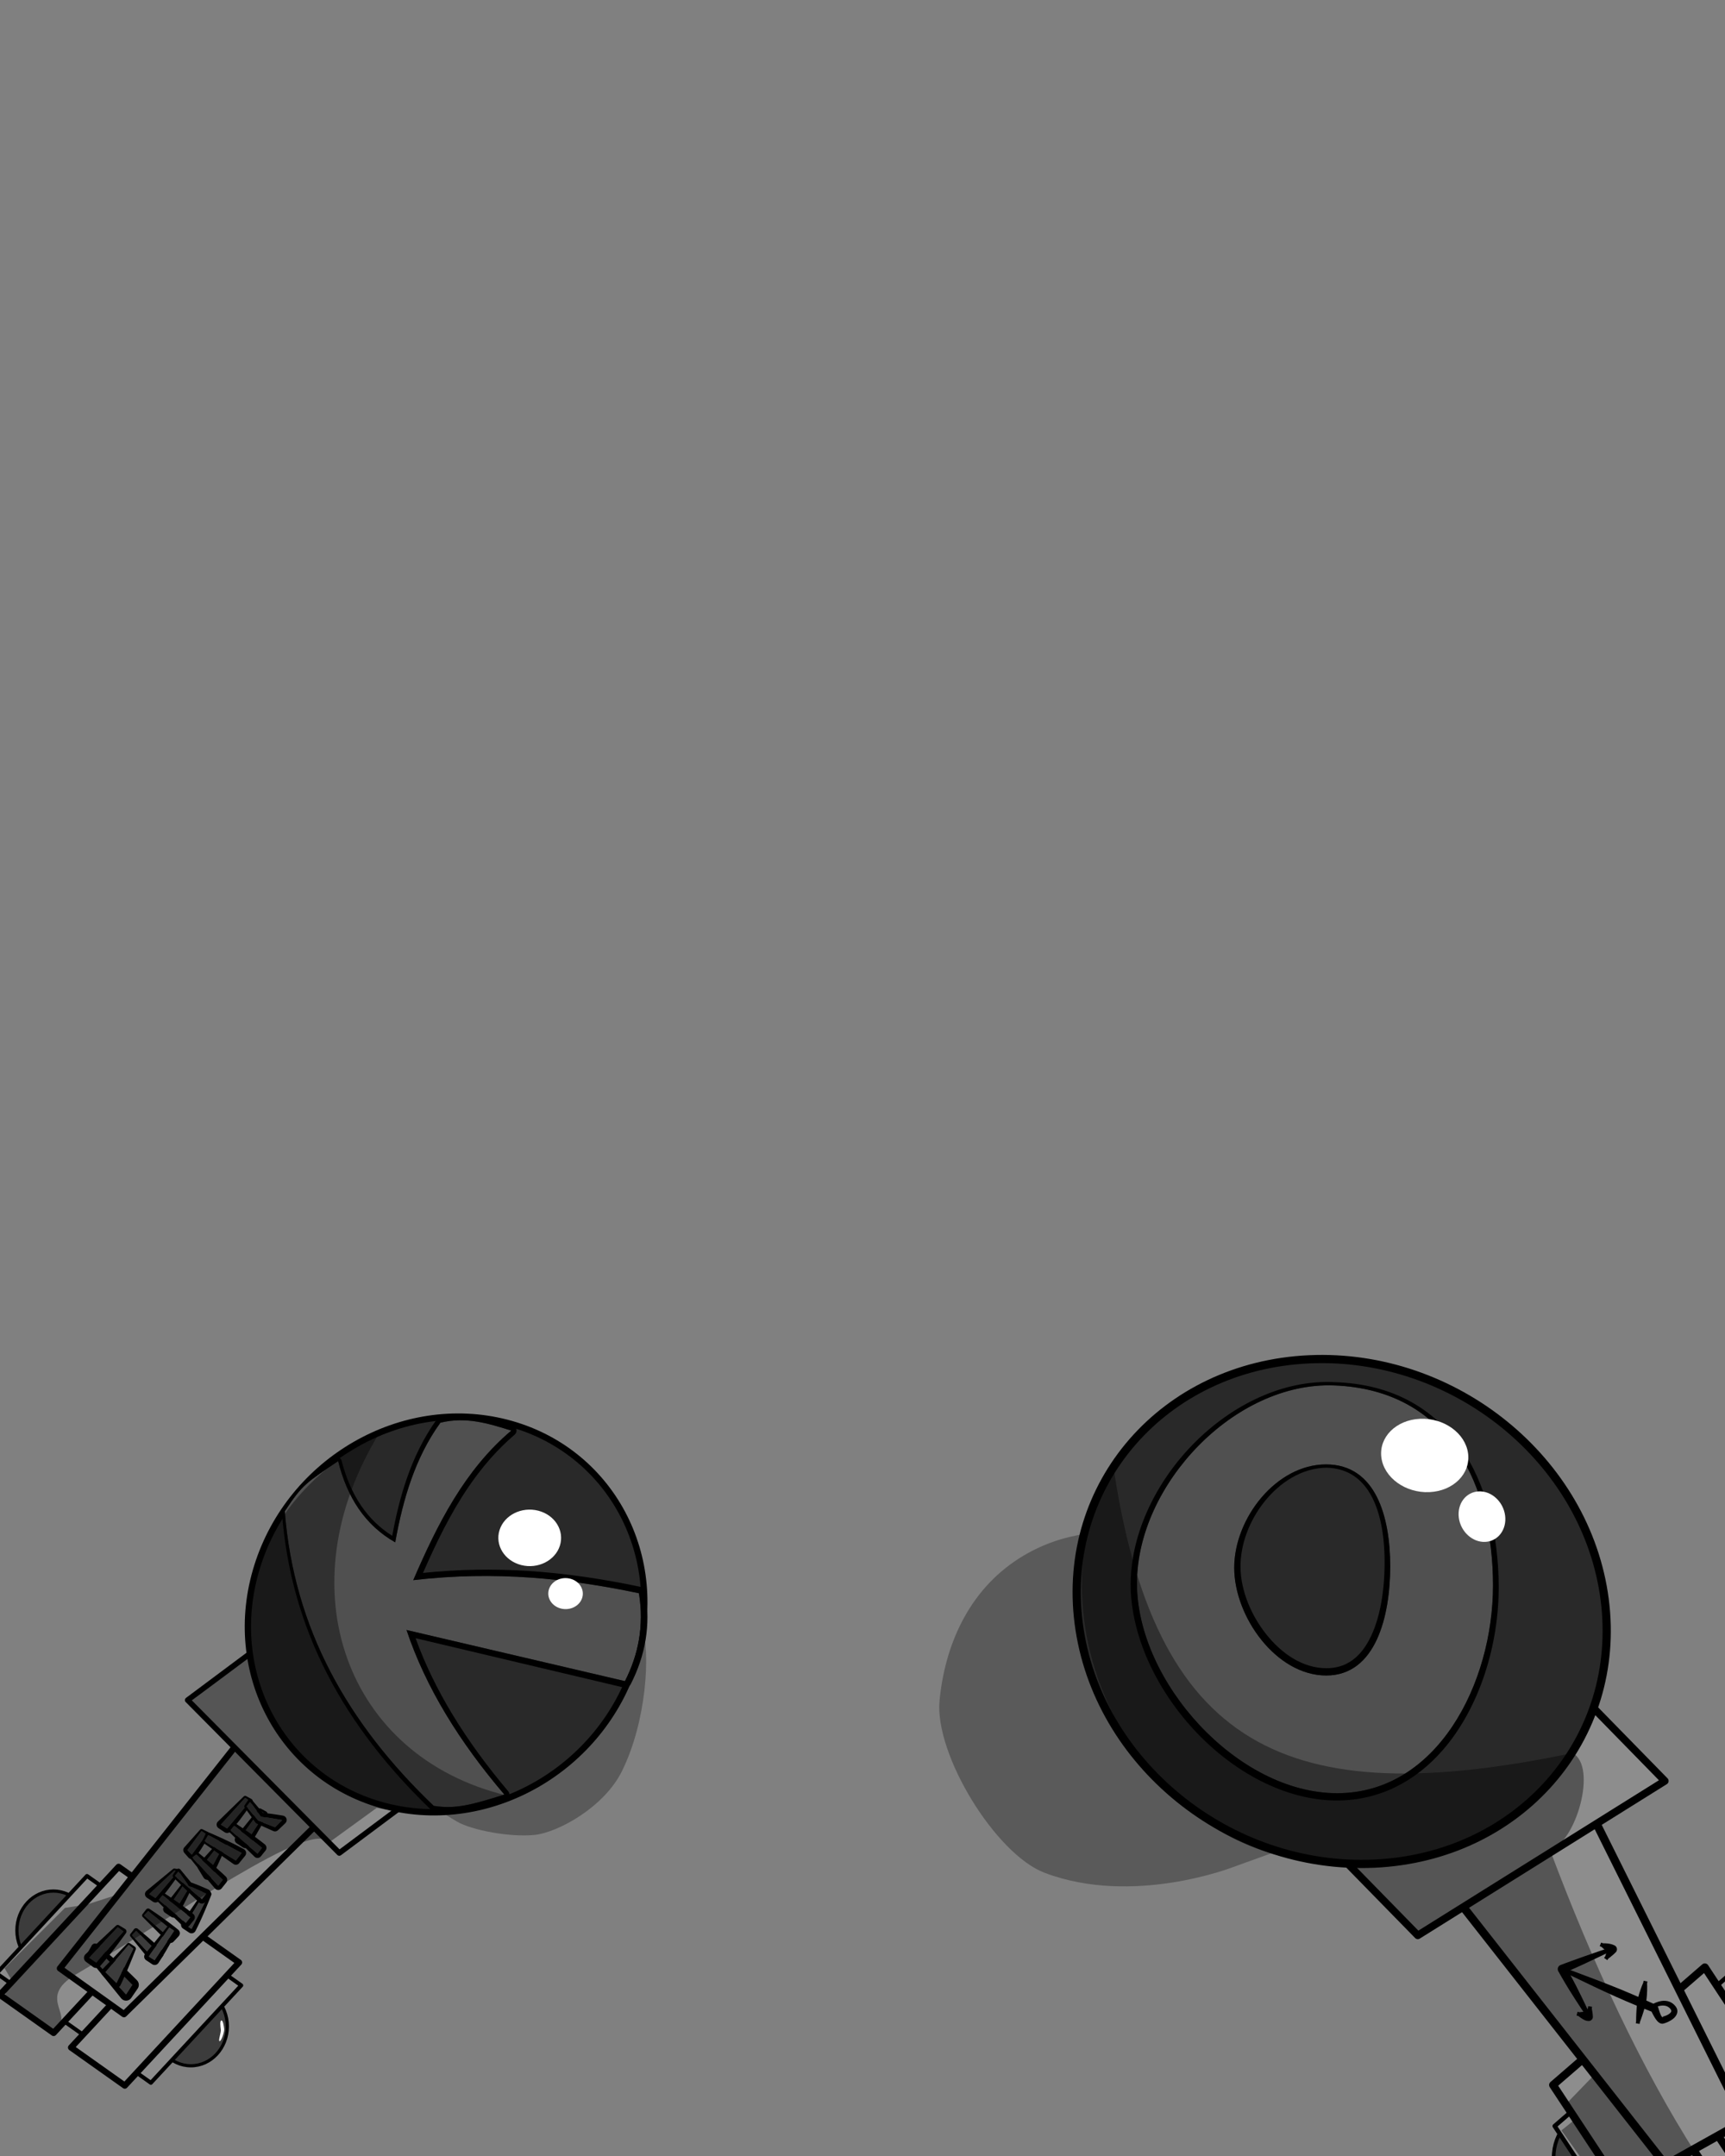 <svg width="2160" height="2700" viewBox="0 0 2160 2700" fill="none" xmlns="http://www.w3.org/2000/svg">
<rect x="0" y="0" width="2160" height="2700" fill="#808080" stroke="none"/>
<g clip-path="url(#clip0_626_1208)">
<path fill-rule="evenodd" clip-rule="evenodd" d="M1544.48 2338.02C1544.48 2338.02 1418.87 2387.55 1307.95 2345.3C1246.44 2321.87 1170.06 2196.98 1176.49 2129.7C1182.91 2062.41 1211.65 1992.48 1276.57 1951.3C1386.06 1881.85 1509.95 1944.32 1509.95 1944.32L1654.24 2298.4L1544.48 2338.02Z" fill="black" fill-opacity="0.3"/>
<path fill-rule="evenodd" clip-rule="evenodd" d="M526.327 2246.53C526.327 2246.53 530.752 2256.88 572.021 2281.09C590.594 2291.98 638.746 2301.15 669.671 2297.87C698.129 2294.85 756.128 2263.78 778.767 2218.06C809.254 2156.49 815.174 2070.33 803.6 2034.47C769.455 1928.69 668.516 1924.9 668.516 1924.9L526.327 2246.53Z" fill="black" fill-opacity="0.3"/>
<path d="M2185.76 2504.56C2213.59 2504.56 2236.15 2530.27 2236.15 2561.98C2236.15 2593.69 2213.59 2619.39 2185.76 2619.39C2157.94 2619.39 2135.38 2593.69 2135.38 2561.98C2135.38 2530.27 2157.94 2504.56 2185.76 2504.56Z" fill="#3C3C3C" stroke="black" stroke-width="4.534" stroke-miterlimit="1.5" stroke-linecap="round" stroke-linejoin="round"/>
<path d="M1995.81 2644.61C2023.63 2644.61 2046.19 2670.31 2046.19 2702.02C2046.19 2733.73 2023.63 2759.44 1995.81 2759.44C1967.98 2759.44 1945.42 2733.73 1945.42 2702.02C1945.42 2670.31 1967.98 2644.61 1995.81 2644.61Z" fill="#3C3C3C" stroke="black" stroke-width="4.534" stroke-miterlimit="1.5" stroke-linecap="round" stroke-linejoin="round"/>
<path d="M2061.14 2836.1L1946.72 2662.52L2170.39 2468.83L2284.82 2642.41L2061.14 2836.1Z" fill="#8D8D8D" stroke="black" stroke-width="5.52" stroke-miterlimit="1.5" stroke-linecap="round" stroke-linejoin="round"/>
<path d="M2201.51 2750.54L2056.84 2531.1L2134.74 2463.64L2279.41 2683.09L2201.51 2750.54Z" fill="#8D8D8D" stroke="black" stroke-width="9.707" stroke-miterlimit="1.5" stroke-linecap="round" stroke-linejoin="round"/>
<path d="M2094.93 2839.07L1944.64 2611.09L2022.54 2543.63L2172.83 2771.62L2094.93 2839.07Z" fill="#8D8D8D" stroke="black" stroke-width="9.818" stroke-miterlimit="1.5" stroke-linecap="round" stroke-linejoin="round"/>
<path fill-rule="evenodd" clip-rule="evenodd" d="M2184.39 2656.04L1950.24 2185.56L1783.34 2325.87L2085.63 2711.24L2184.39 2656.04Z" fill="#8D8D8D" stroke="black" stroke-width="10.303" stroke-miterlimit="1.5" stroke-linecap="round" stroke-linejoin="round"/>
<path fill-rule="evenodd" clip-rule="evenodd" d="M2070.36 2509.27C2073.17 2507.82 2079.06 2505.27 2085.17 2505.64C2089.11 2505.89 2093.08 2507.38 2096.54 2510.81C2101.82 2516.05 2100.97 2520.92 2098.18 2524.93C2094.36 2530.42 2084.78 2533.97 2081.94 2534.34C2080.03 2534.59 2077.46 2533.55 2075.12 2530.95C2072.41 2527.91 2069.48 2522.24 2068.02 2519.21C2064.68 2517.9 2056.65 2514.73 2046.39 2510.45C2039.46 2507.56 2031.51 2504.17 2023.29 2500.5C2014.17 2496.44 2004.74 2492.02 1995.88 2487.84C1973.59 2477.32 1955.05 2468.18 1955.05 2468.18L1952.81 2467.22L1954.72 2462.75L1956.96 2463.7C1956.96 2463.7 1976.39 2470.77 1999.4 2479.6C2008.55 2483.11 2018.26 2486.86 2027.5 2490.64C2035.84 2494.04 2043.78 2497.44 2050.66 2500.44C2059.46 2504.29 2066.5 2507.5 2070.36 2509.27ZM2075.78 2512.6C2075.96 2512.87 2076.11 2513.15 2076.23 2513.44C2076.23 2513.44 2080.1 2528.82 2082.62 2525.77C2082.95 2525.36 2082 2525.46 2081.41 2525.52C2083.57 2525.25 2089.42 2523.48 2092.01 2520.29C2093.04 2519.02 2093.09 2517.44 2091.46 2515.56C2088.86 2512.55 2085.53 2511.59 2082.37 2511.58C2079.98 2511.59 2077.67 2512.05 2075.78 2512.6ZM2081.41 2525.52C2081.29 2525.53 2081.19 2525.54 2081.1 2525.54C2081.18 2525.54 2081.29 2525.53 2081.41 2525.52Z" fill="black"/>
<path fill-rule="evenodd" clip-rule="evenodd" d="M2014.42 2439.47L2016.68 2438.55L2018.52 2443.06L2016.26 2443.98C2016.26 2443.98 1997.73 2452.99 1981.47 2460.49C1974.56 2463.67 1968.08 2466.57 1963.7 2468.51C1966.14 2472.9 1969.8 2479.6 1973.54 2486.9C1982.1 2503.62 1991.11 2523.28 1991.11 2523.28L1992.3 2525.4L1988.06 2527.8L1986.87 2525.67C1986.87 2525.67 1974.72 2507.78 1964.85 2491.8C1957.34 2479.64 1951.26 2468.61 1951.26 2468.61C1950.49 2467.25 1950.35 2465.62 1950.86 2464.15C1951.38 2462.68 1952.5 2461.49 1953.95 2460.9C1953.95 2460.9 1965.16 2456.6 1978.01 2452.01C1994.87 2446 2014.42 2439.47 2014.42 2439.47Z" fill="black"/>
<path fill-rule="evenodd" clip-rule="evenodd" d="M2012.24 2443.71C2012.23 2443.7 2012.23 2443.7 2012.22 2443.7C2008.6 2441.4 2005.39 2438.12 2005.39 2438.12L2003.12 2437.22L2004.95 2432.69L2007.2 2433.61C2007.2 2433.61 2011.8 2433.48 2015.99 2434.34C2018.94 2434.94 2021.34 2436.11 2021.34 2436.11C2022.88 2436.72 2024.05 2438.02 2024.51 2439.62C2024.97 2441.21 2024.68 2442.93 2023.71 2444.28C2023.71 2444.28 2022.11 2446.02 2020.06 2447.84C2017.24 2450.34 2013.97 2452.74 2013.97 2452.74L2012.55 2454.72L2008.58 2451.88L2010.01 2449.91C2010.01 2449.91 2010.99 2446.83 2012.24 2443.71Z" fill="black"/>
<path fill-rule="evenodd" clip-rule="evenodd" d="M1986.06 2519.41C1987.2 2516.96 1988.37 2514.82 1988.37 2514.82L1988.72 2512.41L1993.55 2513.12L1993.19 2515.53C1993.19 2515.53 1993.91 2518.87 1994.28 2522.09C1994.54 2524.42 1994.54 2526.4 1994.54 2526.4C1994.32 2527.91 1993.46 2529.25 1992.19 2530.09C1990.91 2530.94 1989.34 2531.18 1987.86 2530.79C1987.86 2530.79 1987.04 2530.78 1985.87 2530.42C1985.03 2530.17 1984.06 2529.78 1983.06 2529.23C1979.61 2527.34 1976.45 2524.71 1976.45 2524.71L1974.1 2524.08L1975.37 2519.37L1977.72 2520C1977.72 2520 1981.77 2519.3 1985.7 2519.4C1985.82 2519.4 1985.94 2519.4 1986.06 2519.41Z" fill="black"/>
<path fill-rule="evenodd" clip-rule="evenodd" d="M2053.49 2532.22L2053.05 2534.61L2048.25 2533.73L2048.7 2531.33C2048.7 2531.33 2048.66 2524.85 2049.22 2516.42C2049.44 2513.29 2049.63 2509.93 2050.19 2506.59C2050.75 2503.26 2051.59 2499.99 2052.49 2497.01C2054.94 2488.86 2057.63 2482.94 2057.63 2482.94L2058.07 2480.55L2062.86 2481.43L2062.42 2483.83C2062.42 2483.83 2062.81 2490.31 2062.2 2498.8C2061.97 2501.91 2061.59 2505.26 2060.93 2508.57C2060.26 2511.89 2059.24 2515.1 2058.32 2518.1C2055.83 2526.17 2053.49 2532.22 2053.49 2532.22Z" fill="black"/>
<path d="M2084.69 2230.33L1928.85 2070.93L1619.5 2264.35L1775.33 2423.75L2084.69 2230.33Z" fill="#8D8D8D" stroke="black" stroke-width="9.379" stroke-miterlimit="1.5" stroke-linecap="round" stroke-linejoin="round"/>
<path d="M1350.74 2033.12C1373.26 2207.53 1538.95 2342.19 1720.81 2333.89C1902.68 2325.59 2031.86 2177.48 2009.34 2003.07C1986.82 1828.66 1821.13 1694 1639.26 1702.3C1457.4 1710.6 1328.22 1858.71 1350.74 2033.12Z" fill="#292929" stroke="black" stroke-width="10.282" stroke-miterlimit="1.5" stroke-linecap="round" stroke-linejoin="round"/>
<path fill-rule="evenodd" clip-rule="evenodd" d="M1670.72 1735.01C1815.88 1740.67 1869.48 1862.14 1869.48 1985.46C1869.48 2108.78 1799.17 2245.65 1674.26 2245.65C1549.33 2245.65 1423.68 2106.14 1423.68 1982.82C1423.68 1859.5 1545.89 1730.15 1670.72 1735.01ZM1660.45 1833.89C1722.92 1833.89 1740.8 1899.81 1740.8 1961.46C1740.8 2023.13 1723.12 2098.27 1660.67 2098.27C1598.21 2098.27 1545.45 2024.89 1545.45 1963.23C1545.45 1901.56 1597.99 1833.89 1660.45 1833.89Z" fill="#505050"/>
<path fill-rule="evenodd" clip-rule="evenodd" d="M1670.88 1730.9C1744.66 1733.11 1795.57 1764.89 1828.36 1811.58C1861.64 1858.94 1876.13 1921.9 1876.64 1985.46C1877.12 2059.54 1852.75 2138.5 1806.82 2191.39C1773.46 2229.84 1728.79 2254.59 1674.26 2254.82C1609.23 2254.8 1543.71 2218.83 1495.03 2166.22C1446.92 2114.22 1415.41 2046.25 1415.8 1982.82C1416.38 1919.57 1447.89 1854.91 1495.61 1806.93C1543.3 1758.99 1606.95 1727.73 1670.88 1730.9ZM1670.72 1735.01C1545.89 1730.15 1423.68 1859.5 1423.68 1982.82C1423.68 2106.14 1549.33 2245.65 1674.26 2245.65C1799.17 2245.65 1869.48 2108.78 1869.48 1985.46C1869.48 1862.14 1815.88 1740.67 1670.72 1735.01ZM1660.45 1833.9C1722.92 1833.9 1740.8 1899.81 1740.8 1961.46C1740.8 2023.13 1723.12 2098.27 1660.67 2098.27C1598.21 2098.27 1545.45 2024.89 1545.45 1963.23C1545.45 1901.56 1597.99 1833.9 1660.45 1833.9ZM1660.45 1838C1630.32 1838.66 1603.11 1855.92 1583.56 1880.24C1564.56 1903.88 1552.84 1934.33 1553.36 1963.23C1553.72 1991.81 1566.42 2022.74 1585.82 2047C1605.26 2071.31 1631.64 2089.13 1660.67 2089.11C1683.99 2089.33 1700.1 2077.27 1711.15 2059.42C1727.37 2033.22 1733.26 1995.28 1733.72 1961.46C1734.29 1927.17 1729.39 1891.37 1713.41 1867.04C1702.06 1849.78 1685.09 1838.47 1660.45 1838Z" fill="black"/>
<path fill-rule="evenodd" clip-rule="evenodd" d="M1393.34 1830.86C1444.8 2189.87 1610.22 2270.45 1969.24 2195.36C2000.75 2212.82 1973.1 2307.24 1940.98 2316.98C1994.71 2460.04 2054.9 2589.31 2124.51 2698.45L2005.21 2738.12L1955.2 2667.93L1972.91 2653.67L1962.49 2633.36L1995.2 2599.54L1988.55 2580.55L1837.25 2388.13L1775.5 2426.08L1689.28 2330.89C1454.56 2351.09 1271.81 2054.15 1393.34 1830.86Z" fill="black" fill-opacity="0.4"/>
<path d="M1729.7 1825.19C1732.97 1850.55 1759.94 1869.99 1789.92 1868.62C1819.91 1867.25 1841.57 1845.59 1838.29 1820.23C1835.02 1794.88 1808.06 1775.43 1778.07 1776.8C1748.08 1778.17 1726.42 1799.83 1729.7 1825.19Z" fill="white"/>
<path d="M1826.69 1900.64C1828.95 1918.11 1843.76 1931.68 1859.77 1930.95C1875.78 1930.22 1886.93 1915.47 1884.67 1898C1882.42 1880.53 1867.61 1866.96 1851.6 1867.69C1835.59 1868.42 1824.44 1883.17 1826.69 1900.64Z" fill="white"/>
<path d="M238.995 2587.02C264.216 2587.02 284.662 2564.95 284.662 2537.72C284.662 2510.49 264.216 2488.42 238.995 2488.42C213.774 2488.42 193.328 2510.49 193.328 2537.72C193.328 2564.95 213.774 2587.02 238.995 2587.02Z" fill="#3C3C3C" stroke="black" stroke-width="4" stroke-miterlimit="1.5" stroke-linecap="round" stroke-linejoin="round"/>
<path fill-rule="evenodd" clip-rule="evenodd" d="M280.669 2540.81C281.152 2544.55 277.166 2556.12 275.022 2556.21C272.878 2556.31 276.97 2545.43 276.487 2541.69C276.004 2537.95 275.08 2530.41 277.224 2530.31C279.368 2530.21 280.186 2537.08 280.669 2540.81Z" fill="white"/>
<path d="M66.832 2466.77C92.053 2466.77 112.499 2444.7 112.499 2417.47C112.499 2390.25 92.053 2368.18 66.832 2368.18C41.611 2368.18 21.165 2390.25 21.165 2417.47C21.165 2444.7 41.611 2466.77 66.832 2466.77Z" fill="#3C3C3C" stroke="black" stroke-width="4" stroke-miterlimit="1.5" stroke-linecap="round" stroke-linejoin="round"/>
<path d="M-4.242 2471.31L108.921 2349.3L302.083 2486.33L188.921 2608.33L-4.242 2471.31Z" fill="#8D8D8D" stroke="black" stroke-width="4.965" stroke-miterlimit="1.5" stroke-linecap="round" stroke-linejoin="round"/>
<path d="M88.993 2564.15L232.057 2409.9L299.328 2457.62L156.265 2611.86L88.993 2564.15Z" fill="#8D8D8D" stroke="black" stroke-width="7.765" stroke-miterlimit="1.5" stroke-linecap="round" stroke-linejoin="round"/>
<path d="M-0.125 2498.15L148.506 2337.9L215.778 2385.62L67.147 2545.87L-0.125 2498.15Z" fill="#8D8D8D" stroke="black" stroke-width="7.854" stroke-miterlimit="1.5" stroke-linecap="round" stroke-linejoin="round"/>
<path fill-rule="evenodd" clip-rule="evenodd" d="M75.066 2465.05L350.908 2115.7L457.759 2224.68L155.248 2522.37L75.066 2465.05Z" fill="#8D8D8D" stroke="black" stroke-width="7.895" stroke-miterlimit="1.5" stroke-linecap="round" stroke-linejoin="round"/>
<path fill-rule="evenodd" clip-rule="evenodd" d="M112.406 2448.21L157.852 2497.64L165.627 2485.67L119.002 2438.64L112.406 2448.21Z" fill="#3C3C3C"/>
<path fill-rule="evenodd" clip-rule="evenodd" d="M109.399 2446.13L115.122 2435.96C115.918 2434.81 117.188 2434.07 118.586 2433.94C119.983 2433.82 121.364 2434.32 122.351 2435.32C122.351 2435.32 138.718 2448.98 152.381 2461.5C162.763 2471.02 171.457 2479.89 171.457 2479.89C174.177 2482.64 174.616 2486.9 172.511 2490.14L164.435 2501.92C163.113 2503.95 160.925 2505.26 158.508 2505.46C156.091 2505.66 153.716 2504.74 152.074 2502.95L109.717 2450.68C108.563 2449.42 108.431 2447.54 109.399 2446.13ZM112.407 2448.21L157.853 2497.64L165.628 2485.67L119.003 2438.64L112.407 2448.21Z" fill="black"/>
<path fill-rule="evenodd" clip-rule="evenodd" d="M147.43 2413.48L111.313 2451.82L120.37 2458.08L154.676 2418.8L147.43 2413.48Z" fill="#3C3C3C"/>
<path fill-rule="evenodd" clip-rule="evenodd" d="M149.137 2411.16L156.87 2415.81C157.703 2416.42 158.244 2417.36 158.362 2418.39C158.472 2419.42 158.149 2420.45 157.463 2421.23C157.463 2421.23 147.677 2434.87 138.609 2446.31C131.717 2455 125.237 2462.33 125.237 2462.33C123.071 2464.8 119.394 2465.26 116.693 2463.39L107.796 2456.91C106.313 2455.88 105.356 2454.26 105.163 2452.47C104.971 2450.68 105.577 2448.89 106.812 2447.58L145.338 2411.51C146.332 2410.45 147.963 2410.3 149.137 2411.16ZM147.43 2413.48L111.314 2451.82L120.37 2458.07L154.676 2418.8L147.43 2413.48Z" fill="black"/>
<path fill-rule="evenodd" clip-rule="evenodd" d="M161.125 2435.56L131.779 2469.86L145.863 2483.64L167.034 2440.33L161.125 2435.56Z" fill="#3C3C3C"/>
<path fill-rule="evenodd" clip-rule="evenodd" d="M162.684 2433.63L168.985 2437.92C170.115 2438.83 170.462 2440.4 169.826 2441.7C169.826 2441.7 164.197 2456.15 158.861 2468.53C154.802 2477.95 150.894 2486.1 150.894 2486.1C150.106 2487.72 148.586 2488.86 146.812 2489.16C145.038 2489.47 143.228 2488.9 141.946 2487.65L128.207 2473.51C126.286 2471.63 126.152 2468.58 127.897 2466.54L159.246 2433.95C160.119 2432.93 161.641 2432.79 162.684 2433.63ZM161.125 2435.56L131.779 2469.86L145.863 2483.64L167.035 2440.33L161.125 2435.56Z" fill="black"/>
<path fill-rule="evenodd" clip-rule="evenodd" d="M165.218 2423.51L193.2 2453.57L199.344 2446.62L170.411 2417.97L165.218 2423.51Z" fill="#3C3C3C"/>
<path fill-rule="evenodd" clip-rule="evenodd" d="M163.41 2421.81L168.052 2415.75C168.648 2415.12 169.478 2414.75 170.351 2414.73C171.224 2414.71 172.066 2415.05 172.686 2415.66C172.686 2415.66 182.898 2423.88 191.408 2431.48C197.868 2437.25 203.259 2442.66 203.259 2442.66C205.355 2444.74 205.466 2448.09 203.512 2450.3L197.172 2457.08C196.182 2458.2 194.764 2458.85 193.268 2458.87C191.772 2458.89 190.337 2458.28 189.318 2457.18L163.405 2425.2C162.517 2424.24 162.519 2422.76 163.41 2421.81ZM165.218 2423.5L193.2 2453.57L199.344 2446.61L170.411 2417.96L165.218 2423.5Z" fill="black"/>
<path fill-rule="evenodd" clip-rule="evenodd" d="M180.312 2398.76L213.504 2427.91L219.648 2420.96L185.506 2393.22L180.312 2398.76Z" fill="#3C3C3C"/>
<path fill-rule="evenodd" clip-rule="evenodd" d="M178.504 2397.07L183.178 2391.04C184.322 2389.81 186.217 2389.69 187.517 2390.74C187.517 2390.74 199.321 2398.57 209.247 2405.86C216.786 2411.4 223.154 2416.64 223.154 2416.64C224.33 2417.6 225.065 2418.99 225.19 2420.5C225.314 2422.01 224.818 2423.51 223.815 2424.64L217.488 2431.43C215.548 2433.63 212.196 2433.84 209.994 2431.91L178.677 2400.63C178.173 2400.18 177.87 2399.56 177.837 2398.89C177.805 2398.22 178.046 2397.56 178.504 2397.07ZM180.312 2398.76L213.503 2427.91L219.647 2420.96L185.506 2393.22L180.312 2398.76Z" fill="black"/>
<path fill-rule="evenodd" clip-rule="evenodd" d="M212.046 2413.55L185.85 2450.31L193.703 2455.26L218.355 2417.78L212.046 2413.55Z" fill="#3C3C3C"/>
<path fill-rule="evenodd" clip-rule="evenodd" d="M213.43 2411.49L220.127 2415.14C221.577 2416.11 221.968 2418.07 221.014 2419.53C221.014 2419.53 214.267 2432.29 207.874 2443.1C203.019 2451.32 198.35 2458.31 198.35 2458.31C196.683 2460.85 193.298 2461.58 190.739 2459.96L183.011 2454.82C181.771 2454.04 180.907 2452.78 180.628 2451.34C180.344 2449.91 180.664 2448.41 181.512 2447.22L210.033 2412.11C210.812 2411.02 212.316 2410.74 213.43 2411.49ZM212.047 2413.55L185.851 2450.31L193.703 2455.26L218.356 2417.78L212.047 2413.55Z" fill="black"/>
<path fill-rule="evenodd" clip-rule="evenodd" d="M218.253 2342.48L186.854 2372.04L194.707 2376.98L223.001 2343.71L218.253 2342.48Z" fill="#3C3C3C"/>
<path fill-rule="evenodd" clip-rule="evenodd" d="M218.878 2340.08L223.751 2340.83C224.744 2341.09 225.528 2341.84 225.836 2342.82C226.144 2343.79 225.931 2344.86 225.27 2345.64C225.27 2345.64 217.306 2357.22 209.893 2366.96C204.264 2374.36 198.95 2380.59 198.95 2380.59C197.158 2382.71 194.08 2383.18 191.732 2381.7L184.01 2376.55C182.613 2375.67 181.7 2374.19 181.539 2372.55C181.379 2370.91 181.99 2369.28 183.192 2368.15L216.554 2340.67C217.175 2340.09 218.054 2339.86 218.878 2340.08ZM218.253 2342.48L186.854 2372.04L194.707 2376.98L223.001 2343.71L218.253 2342.48Z" fill="black"/>
<path fill-rule="evenodd" clip-rule="evenodd" d="M230.187 2360.06L209.554 2390.96L217.407 2395.91L236.496 2364.29L230.187 2360.06Z" fill="#3C3C3C"/>
<path fill-rule="evenodd" clip-rule="evenodd" d="M231.57 2358L238.33 2361.55C239.787 2362.53 240.22 2364.49 239.314 2365.99C239.314 2365.99 234.332 2376.79 229.476 2385.94C225.796 2392.88 222.168 2398.78 222.168 2398.78C221.397 2400.06 220.14 2400.98 218.687 2401.32C217.234 2401.67 215.703 2401.41 214.437 2400.62L206.741 2395.43C205.54 2394.67 204.693 2393.45 204.395 2392.06C204.096 2390.67 204.378 2389.22 205.165 2388.03L228.13 2358.68C228.492 2358.13 229.062 2357.75 229.708 2357.62C230.354 2357.5 231.022 2357.63 231.57 2358ZM230.187 2360.05L209.554 2390.96L217.407 2395.91L236.495 2364.29L230.187 2360.05Z" fill="black"/>
<path fill-rule="evenodd" clip-rule="evenodd" d="M255.786 2371.28L232.007 2410.67L239.86 2415.61L261.749 2372.01L255.786 2371.28Z" fill="#3C3C3C"/>
<path fill-rule="evenodd" clip-rule="evenodd" d="M256.086 2368.82L262.112 2369C263.09 2369.12 263.948 2369.71 264.416 2370.58C264.883 2371.45 264.899 2372.49 264.457 2373.37C264.457 2373.37 258.768 2388.01 253.217 2400.48C248.995 2409.96 244.818 2418.1 244.818 2418.1C244.115 2419.5 242.859 2420.54 241.347 2420.96C239.841 2421.38 238.226 2421.15 236.901 2420.31L229.178 2415.16C226.731 2413.62 225.965 2410.4 227.461 2407.92L253.666 2370C254.168 2369.17 255.12 2368.71 256.086 2368.82ZM255.786 2371.28L232.007 2410.67L239.86 2415.61L261.749 2372.01L255.786 2371.28Z" fill="black"/>
<path fill-rule="evenodd" clip-rule="evenodd" d="M198.554 2378.99L232.75 2408.46L238.398 2401.1L203.351 2373.1L198.554 2378.99Z" fill="#3C3C3C"/>
<path fill-rule="evenodd" clip-rule="evenodd" d="M196.633 2377.43L200.887 2371.09C201.988 2369.74 203.974 2369.53 205.336 2370.62C205.336 2370.62 217.425 2378.51 227.6 2385.87C235.331 2391.46 241.87 2396.76 241.87 2396.76C244.236 2398.65 244.655 2402.09 242.811 2404.49L236.974 2411.71C236.082 2412.87 234.752 2413.62 233.295 2413.76C231.838 2413.91 230.383 2413.46 229.274 2412.5L196.937 2380.87C195.921 2379.99 195.786 2378.47 196.633 2377.43ZM198.554 2378.99L232.75 2408.47L238.398 2401.1L203.351 2373.1L198.554 2378.99Z" fill="black"/>
<path fill-rule="evenodd" clip-rule="evenodd" d="M218.658 2349.18L252.854 2378.66L258.503 2371.29L236.324 2361.54L223.456 2343.29L218.658 2349.18Z" fill="#3C3C3C"/>
<path fill-rule="evenodd" clip-rule="evenodd" d="M216.738 2347.62L220.999 2341.29C221.625 2340.52 222.575 2340.09 223.566 2340.12C224.556 2340.16 225.474 2340.65 226.046 2341.46C226.046 2341.46 239.217 2357.43 239.215 2357.42C241.059 2358.09 245.36 2359.68 249.616 2361.41C255.227 2363.69 260.738 2366.21 260.738 2366.21C262.298 2366.9 263.457 2368.26 263.88 2369.91C264.303 2371.57 263.944 2373.32 262.907 2374.67L257.06 2381.88C256.172 2383.03 254.847 2383.78 253.396 2383.92C251.945 2384.08 250.498 2383.62 249.393 2382.67L217.041 2351.06C216.025 2350.18 215.89 2348.66 216.738 2347.62ZM218.658 2349.18L252.854 2378.65L258.503 2371.29L236.324 2361.54L223.456 2343.29L218.658 2349.18Z" fill="black"/>
<path fill-rule="evenodd" clip-rule="evenodd" d="M252.389 2293L234.654 2316.91L240.146 2322.68L258.692 2297.24L252.389 2293Z" fill="#3C3C3C"/>
<path fill-rule="evenodd" clip-rule="evenodd" d="M253.766 2290.94L260.611 2294.38C261.383 2294.9 261.912 2295.72 262.079 2296.64C262.24 2297.56 262.02 2298.5 261.472 2299.26C261.472 2299.26 256.601 2308.16 251.821 2315.6C248.207 2321.23 244.619 2325.94 244.619 2325.94C243.658 2327.26 242.148 2328.09 240.51 2328.2C238.872 2328.31 237.27 2327.68 236.138 2326.5L230.906 2320.48C229.174 2318.65 228.996 2315.85 230.499 2313.83L250.395 2291.52C251.184 2290.46 252.671 2290.21 253.766 2290.94ZM252.389 2293L234.653 2316.91L240.146 2322.68L258.692 2297.23L252.389 2293Z" fill="black"/>
<path fill-rule="evenodd" clip-rule="evenodd" d="M276.295 2307.24L252.491 2337.58L259.734 2348.6L280.671 2309.94L276.295 2307.24Z" fill="#3C3C3C"/>
<path fill-rule="evenodd" clip-rule="evenodd" d="M277.599 2305.14L282.244 2307.4C283.594 2308.23 284.059 2309.97 283.301 2311.37C283.301 2311.37 277.882 2324.44 272.599 2335.57C268.589 2344.02 264.629 2351.25 264.629 2351.25C263.699 2352.97 261.925 2354.08 259.973 2354.16C258.015 2354.25 256.157 2353.3 255.081 2351.66L248.191 2340.41C246.976 2338.57 247.073 2336.15 248.441 2334.41L274.35 2305.72C275.128 2304.72 276.525 2304.48 277.599 2305.14ZM276.295 2307.25L252.49 2337.59L259.733 2348.6L280.671 2309.94L276.295 2307.25Z" fill="black"/>
<path fill-rule="evenodd" clip-rule="evenodd" d="M240.428 2326.08L273.294 2361.51L278.943 2354.15L245.693 2322.09L240.428 2326.08Z" fill="#3C3C3C"/>
<path fill-rule="evenodd" clip-rule="evenodd" d="M238.93 2324.12L243.833 2319.64C245.041 2318.72 246.737 2318.82 247.83 2319.87C247.83 2319.87 259.442 2329.15 269.181 2337.66C276.582 2344.12 282.816 2350.14 282.816 2350.14C284.859 2352.1 285.097 2355.29 283.369 2357.55L277.561 2364.78C276.597 2366.05 275.128 2366.81 273.545 2366.88C271.963 2366.96 270.429 2366.33 269.352 2365.17C269.352 2365.17 263.423 2358.32 256.869 2350.38C248.262 2339.96 238.613 2327.77 238.613 2327.77C238.137 2327.26 237.9 2326.57 237.961 2325.87C238.021 2325.17 238.373 2324.54 238.93 2324.12ZM240.428 2326.08L273.294 2361.51L278.943 2354.15L245.693 2322.09L240.428 2326.08Z" fill="black"/>
<path fill-rule="evenodd" clip-rule="evenodd" d="M255.852 2305.74L295.335 2330.03L302.617 2320.57L260.471 2297.86L255.852 2305.74Z" fill="#3C3C3C"/>
<path fill-rule="evenodd" clip-rule="evenodd" d="M253.715 2304.49L257.665 2296.21C258.551 2294.71 260.473 2294.17 262.014 2295C262.014 2295 276.167 2301.08 288.218 2306.92C297.381 2311.36 305.253 2315.68 305.253 2315.68C306.688 2316.45 307.711 2317.81 308.051 2319.41C308.392 2321 308.015 2322.67 307.021 2323.96L299.493 2333.23C297.855 2335.36 294.873 2335.9 292.585 2334.5L254.553 2307.84C253.405 2307.14 253.033 2305.65 253.715 2304.49ZM255.851 2305.74L295.334 2330.03L302.617 2320.57L260.471 2297.86L255.851 2305.74Z" fill="black"/>
<path fill-rule="evenodd" clip-rule="evenodd" d="M306.954 2251.45L276.564 2284.99L284.416 2289.94L313.262 2255.68L306.954 2251.45Z" fill="#3C3C3C"/>
<path fill-rule="evenodd" clip-rule="evenodd" d="M308.336 2249.39L315.034 2253.04C315.785 2253.54 316.282 2254.34 316.409 2255.24C316.531 2256.13 316.276 2257.04 315.691 2257.73C315.691 2257.73 307.507 2269.59 299.898 2279.56C294.118 2287.13 288.668 2293.52 288.668 2293.52C286.883 2295.65 283.801 2296.13 281.446 2294.65L273.724 2289.5C272.392 2288.66 271.496 2287.28 271.283 2285.72C271.071 2284.16 271.559 2282.58 272.617 2281.42L305.116 2249.78C305.946 2248.87 307.314 2248.7 308.336 2249.39ZM306.953 2251.44L276.563 2284.99L284.416 2289.94L313.262 2255.68L306.953 2251.44Z" fill="black"/>
<path fill-rule="evenodd" clip-rule="evenodd" d="M325.458 2267.16L299.262 2303.92L307.115 2308.87L331.767 2271.39L325.458 2267.16Z" fill="#3C3C3C"/>
<path fill-rule="evenodd" clip-rule="evenodd" d="M326.842 2265.1L333.539 2268.75C334.989 2269.72 335.38 2271.68 334.427 2273.14C334.427 2273.14 327.679 2285.9 321.286 2296.71C316.431 2304.92 311.762 2311.92 311.762 2311.92C310.095 2314.45 306.71 2315.19 304.151 2313.57L296.423 2308.43C295.183 2307.65 294.319 2306.39 294.041 2304.95C293.756 2303.51 294.076 2302.02 294.924 2300.83L323.445 2265.72C324.224 2264.63 325.728 2264.35 326.842 2265.1ZM325.459 2267.16L299.263 2303.92L307.115 2308.87L331.768 2271.39L325.459 2267.16Z" fill="black"/>
<path fill-rule="evenodd" clip-rule="evenodd" d="M288.263 2291.95L322.459 2321.42L328.107 2314.06L293.06 2286.06L288.263 2291.95Z" fill="#3C3C3C"/>
<path fill-rule="evenodd" clip-rule="evenodd" d="M286.342 2290.38L290.596 2284.05C291.697 2282.7 293.683 2282.49 295.045 2283.57C295.045 2283.57 307.134 2291.47 317.309 2298.83C325.04 2304.42 331.579 2309.71 331.579 2309.71C333.945 2311.61 334.364 2315.04 332.52 2317.44L326.683 2324.66C325.791 2325.83 324.461 2326.57 323.004 2326.72C321.547 2326.87 320.092 2326.41 318.983 2325.46L286.646 2293.82C285.63 2292.95 285.495 2291.42 286.342 2290.38ZM288.263 2291.95L322.459 2321.42L328.107 2314.06L293.06 2286.06L288.263 2291.95Z" fill="black"/>
<path fill-rule="evenodd" clip-rule="evenodd" d="M308.367 2262.14L323.229 2280.13L344.394 2288.34L353.414 2279.24L326.709 2274.79L313.165 2256.25L308.367 2262.14Z" fill="#3C3C3C"/>
<path fill-rule="evenodd" clip-rule="evenodd" d="M306.447 2260.57L310.742 2254.28C311.353 2253.52 312.279 2253.1 313.248 2253.12C314.216 2253.15 315.117 2253.62 315.689 2254.4L329.101 2270.24C331.496 2270.49 336.229 2271.01 340.954 2271.66C347.66 2272.57 354.328 2273.75 354.328 2273.75C356.377 2274.1 358.064 2275.55 358.702 2277.53C359.34 2279.5 358.823 2281.67 357.362 2283.14L348.097 2292.01C346.637 2293.48 344.442 2293.95 342.508 2293.2L321.771 2283.88C321.129 2283.63 320.562 2283.22 320.124 2282.69L306.457 2263.71C305.705 2262.8 305.701 2261.49 306.447 2260.57ZM308.367 2262.14L323.229 2280.13L344.394 2288.34L353.415 2279.24L326.71 2274.79L313.165 2256.25L308.367 2262.14Z" fill="black"/>
<path d="M235.002 2129.07L367.188 2030.42L557.035 2221.92L424.848 2320.57L235.002 2129.07Z" fill="#8D8D8D" stroke="black" stroke-width="6.936" stroke-miterlimit="1.5" stroke-linecap="round" stroke-linejoin="round"/>
<path d="M794.962 2082.48C753.25 2215.12 613.61 2295.49 483.067 2261.98C352.525 2228.47 280.513 2093.78 322.225 1961.13C363.938 1828.49 503.578 1748.12 634.12 1781.63C764.663 1815.14 836.674 1949.83 794.962 2082.48Z" fill="#292929" stroke="black" stroke-width="7.866" stroke-miterlimit="1.5" stroke-linecap="round" stroke-linejoin="round"/>
<path fill-rule="evenodd" clip-rule="evenodd" d="M356.597 1892.54C368.041 2040.04 435.857 2159 543.085 2261.5C570.026 2265.83 590.397 2260.34 631.556 2247.4C575.607 2181.84 533.115 2113.47 509.011 2041.26L782.576 2105.31C799.185 2072.62 806.787 2036.6 800.01 1995.26C711.904 1976.71 619.721 1966.93 517.449 1978.86C547.796 1908.71 581.634 1841.1 640.211 1791.56C611.283 1782.54 583.411 1773.84 551.466 1781.69C520.392 1824.65 504.715 1876.42 494.906 1931.53C457.178 1910.13 434.614 1875.08 423.423 1829.8C384.291 1856.23 378.703 1858.68 356.597 1892.54Z" fill="#505050"/>
<path fill-rule="evenodd" clip-rule="evenodd" d="M353.538 1890.54C362.685 1876.36 369.07 1867.58 376.104 1860.26C386.204 1849.75 397.687 1842.26 421.015 1826.23C422.18 1825.44 423.656 1825.28 424.968 1825.78C426.28 1826.28 427.262 1827.4 427.599 1828.76C433.068 1850.29 441.151 1869.42 452.301 1885.76C462.535 1900.76 475.372 1913.39 491.149 1923.34C495.675 1898.49 501.488 1874.37 509.444 1851.45C518.563 1825.18 530.51 1800.5 546.505 1778.1C547.355 1776.93 548.595 1776.09 550.004 1775.75C563.205 1772.42 575.761 1771.79 587.991 1772.81C606.426 1774.35 624.107 1779.72 642.18 1785.24C644.485 1785.96 646.216 1787.88 646.696 1790.25C647.175 1792.61 646.328 1795.05 644.484 1796.61C621.556 1816.2 602.565 1838.63 586.11 1862.89C563.706 1895.93 546.016 1932.38 529.684 1969.81C574.833 1965.16 618.066 1964.65 659.895 1967.24C708.82 1970.28 755.813 1977.57 801.714 1987.17C805.052 1987.88 807.615 1990.56 808.167 1993.92C811.576 2014.85 811.46 2034.46 808.472 2053.01C805.284 2072.8 798.83 2091.37 789.848 2109C788.146 2112.35 784.376 2114.11 780.718 2113.25L520.376 2051.54C532.094 2083.95 547.551 2115.58 566.258 2146.56C586.154 2179.5 609.713 2211.7 636.405 2243.26C637.794 2244.89 638.274 2247.11 637.683 2249.16C637.092 2251.22 635.509 2252.84 633.468 2253.48C611.033 2260.42 594.661 2265.18 580.095 2267.44C567.002 2269.47 555.315 2269.53 542.146 2267.35C540.96 2267.16 539.861 2266.61 538.993 2265.78C485.428 2214.06 441.724 2158.27 410.036 2096.92C378.081 2035.04 358.328 1967.52 352.954 1892.82C352.892 1892.02 353.097 1891.22 353.538 1890.54ZM356.597 1892.54C368.041 2040.04 435.857 2159 543.085 2261.5C570.026 2265.83 590.397 2260.34 631.556 2247.4C575.607 2181.84 533.115 2113.47 509.011 2041.26L782.577 2105.31C799.186 2072.62 806.788 2036.6 800.011 1995.26C711.905 1976.71 619.722 1966.93 517.449 1978.86C547.796 1908.71 581.635 1841.1 640.212 1791.56C611.284 1782.54 583.412 1773.84 551.466 1781.69C520.392 1824.65 504.715 1876.42 494.906 1931.53C457.178 1910.13 434.614 1875.08 423.423 1829.8C384.291 1856.23 378.703 1858.68 356.597 1892.54Z" fill="black"/>
<path fill-rule="evenodd" clip-rule="evenodd" d="M475.298 1794.08C355.553 1989.29 433.593 2200.24 634.397 2248.48C574.072 2269.3 520.118 2273.79 471.713 2264.04L410.839 2308.23C395.793 2274.2 214.828 2402.5 95.799 2472.15C42.298 2503.46 99.281 2525.22 65.186 2543.64L5.574 2499.98L14.676 2480.15L5.772 2464.82L81.346 2389.32L109.648 2384.79L146.997 2372.71L293.028 2192.58L239.717 2129.95L313.387 2073.76C301.524 1939.43 368.593 1854.38 475.298 1794.08Z" fill="black" fill-opacity="0.4"/>
<path d="M701.098 1935.61C695.189 1954.4 673.475 1965.29 652.597 1959.93C631.72 1954.57 619.586 1934.99 625.495 1916.2C631.404 1897.41 653.119 1886.52 673.996 1891.88C694.873 1897.24 707.007 1916.82 701.098 1935.61Z" fill="white"/>
<path d="M728.994 2001.05C725.75 2011.36 713.799 2017.33 702.299 2014.38C690.8 2011.43 684.108 2000.67 687.351 1990.36C690.595 1980.04 702.547 1974.07 714.046 1977.03C725.545 1979.98 732.238 1990.73 728.994 2001.05Z" fill="white"/>
</g>
<defs>
<clipPath id="clip0_626_1208">
<rect width="2160" height="2700" fill="white"/>
</clipPath>
</defs>
</svg>
